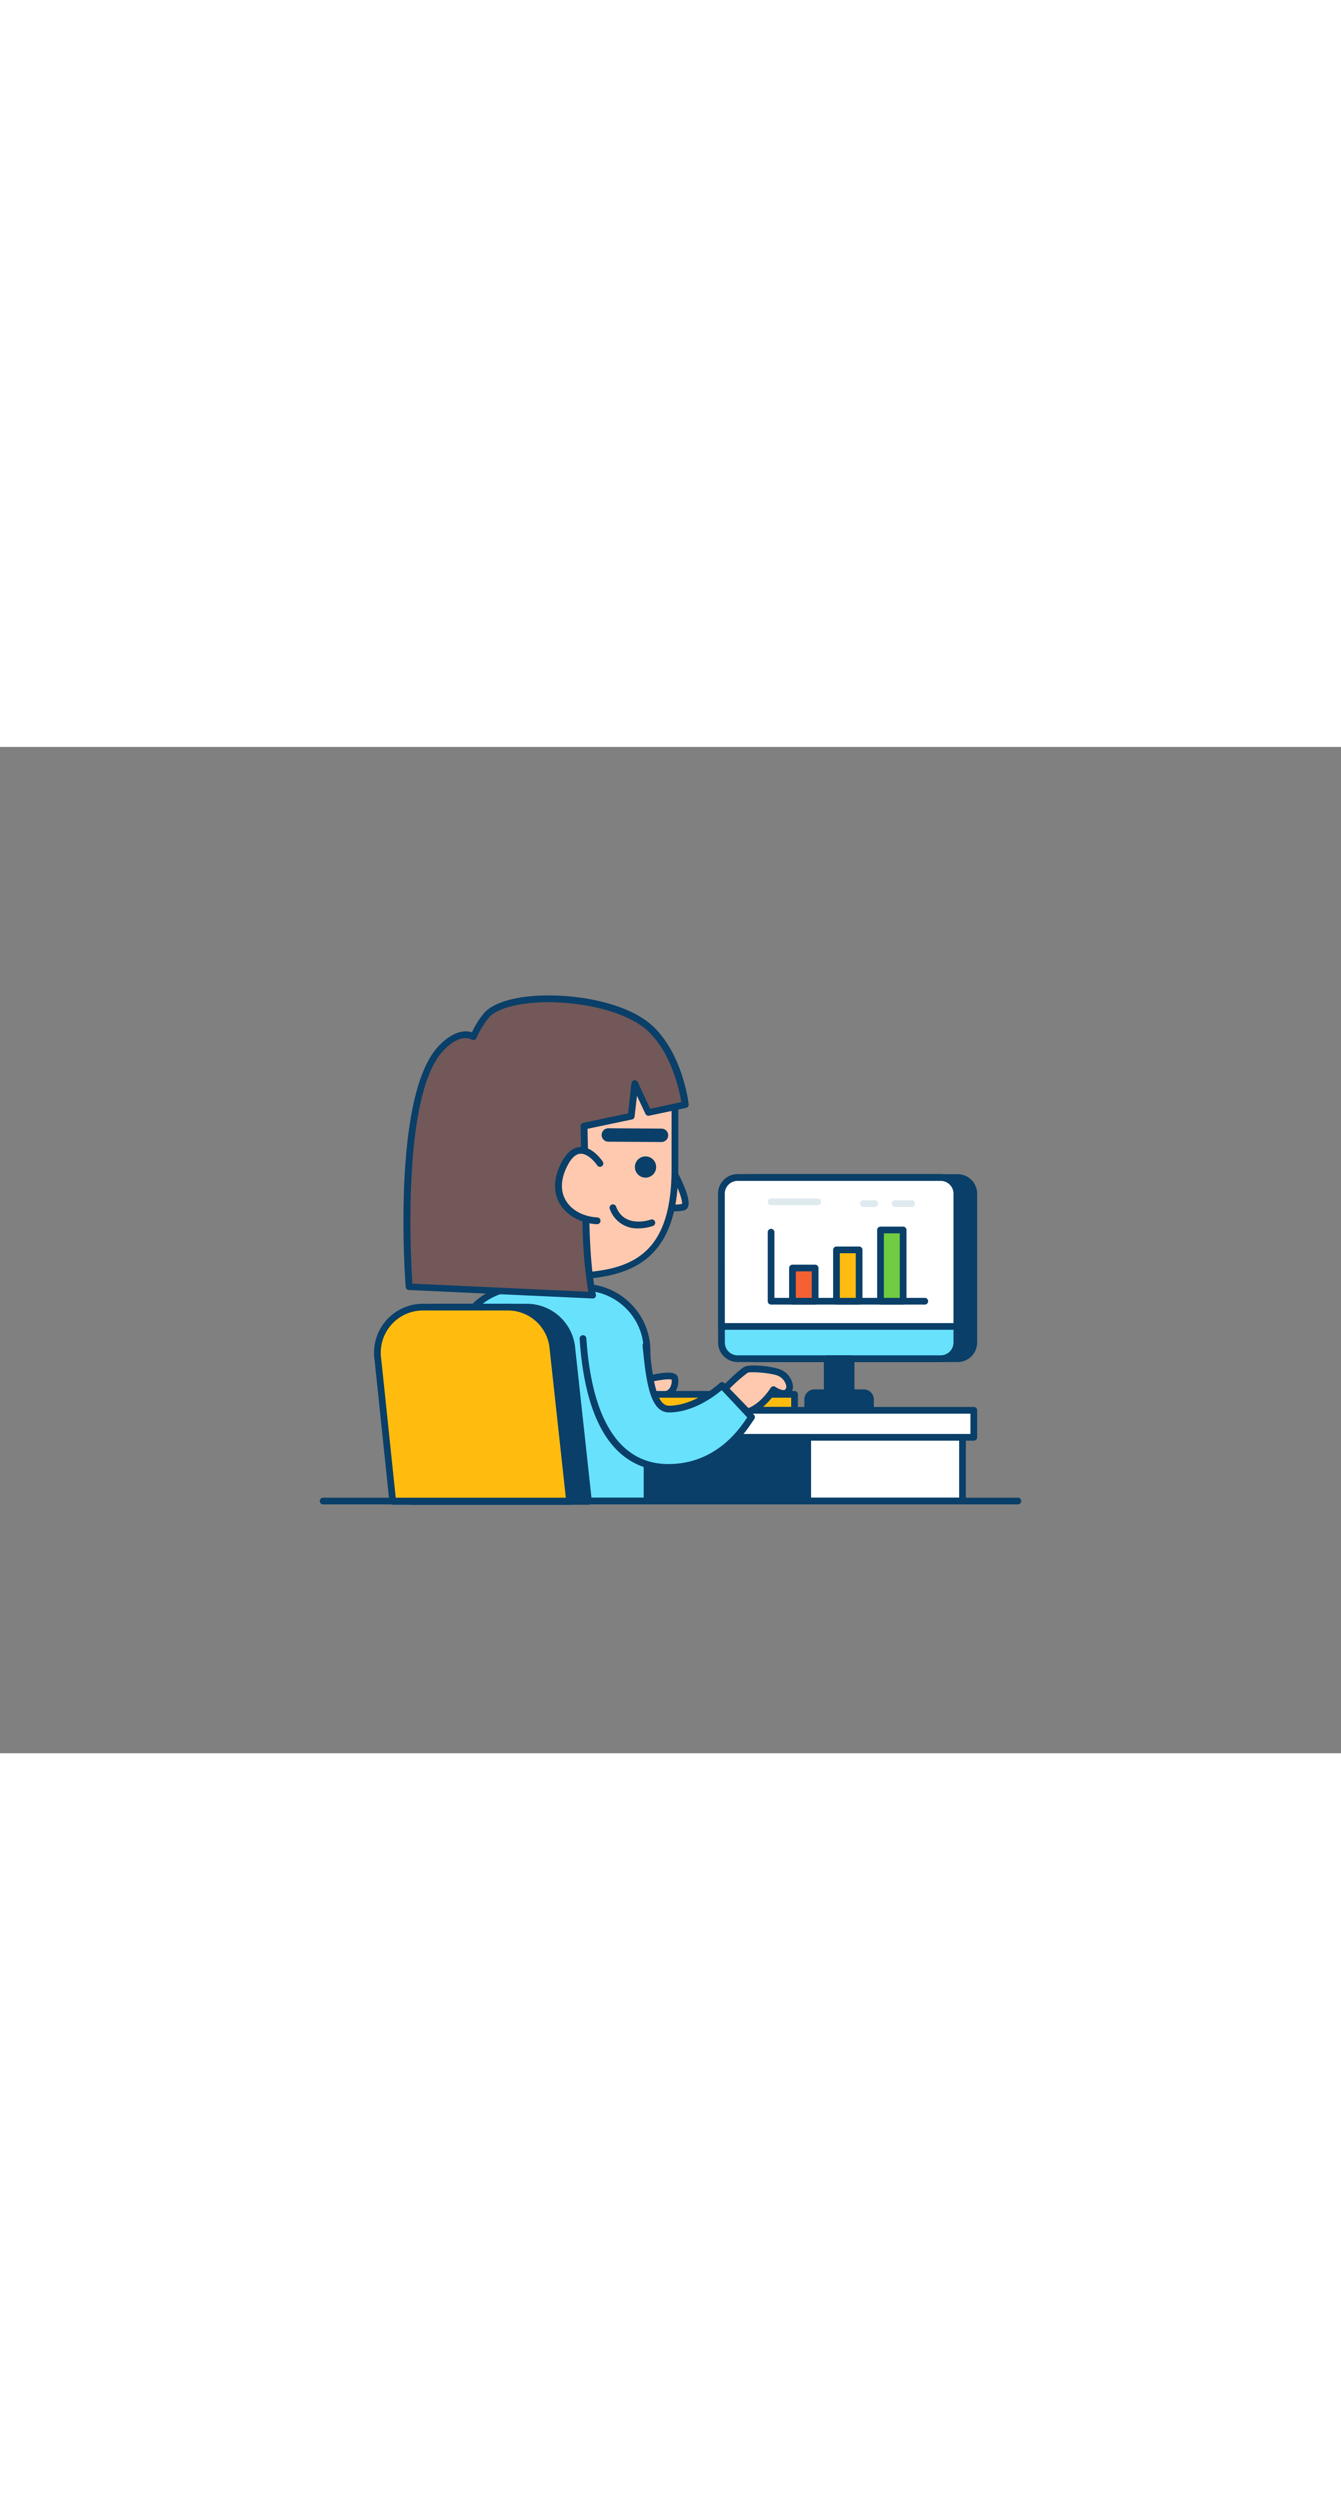 <svg xmlns="http://www.w3.org/2000/svg" viewBox="0 0 400 300" data-imageid="report-analysis-outline-bba07" imageName="Report analysis" class="illustrations_image" style="width: 161px;"><rect x="0" y="0" width="400" height="300" fill="#808080" stroke="none"/><g id="_111_report_analysis_outline" data-name="#111_report_analysis_outline"><rect x="239.77" y="202.64" width="47.33" height="22.17" fill="#fff"/><path d="M287.1,225.81H239.77a1,1,0,0,1-1-1V202.64a1,1,0,0,1,1-1H287.1a1,1,0,0,1,1,1v22.17A1,1,0,0,1,287.1,225.81Zm-46.33-2H286.1V203.64H240.77Z" fill="#093f68"/><rect x="183.99" y="202.64" width="56.93" height="22.17" fill="#093f68"/><path d="M240.92,225.81H184a1,1,0,0,1-1-1V202.64a1,1,0,0,1,1-1h56.93a1,1,0,0,1,1,1v22.17A1,1,0,0,1,240.92,225.81Zm-55.93-2h54.93V203.64H185Z" fill="#093f68"/><path d="M188.81,191.76s3.09-3.1,5.53-3.57,6.51-1.22,6.87,0-.11,4.25-2.64,4.88S187.77,195.56,188.81,191.76Z" fill="#ffc9b0"/><path d="M192,195.08c-2.54,0-3.26-.73-3.57-1.05a2.48,2.48,0,0,1-.54-2.54,1.1,1.1,0,0,1,.26-.44c.34-.34,3.39-3.33,6.05-3.84,4-.78,7.44-1.26,8,.7a5.55,5.55,0,0,1-.61,4,4.31,4.31,0,0,1-2.75,2.11A29.5,29.5,0,0,1,192,195.08Zm-2.23-2.82c0,.25.05.33.09.37.46.47,2.77.89,8.52-.53a2.33,2.33,0,0,0,1.5-1.17,3.79,3.79,0,0,0,.46-2.31c-.46-.18-1.86-.2-5.76.55C192.92,189.48,190.69,191.35,189.72,192.26Z" fill="#093f68"/><rect x="186.3" y="192.95" width="50.71" height="4.81" fill="#ffbc0e"/><path d="M237,198.76H186.3a1,1,0,0,1-1-1V193a1,1,0,0,1,1-1H237a1,1,0,0,1,1,1v4.81A1,1,0,0,1,237,198.76Zm-49.71-2H236V194H187.3Z" fill="#093f68"/><rect x="145.19" y="197.76" width="145.28" height="8.05" fill="#fff"/><path d="M290.47,206.81H145.19a1,1,0,0,1-1-1v-8.05a1,1,0,0,1,1-1H290.47a1,1,0,0,1,1,1v8.05A1,1,0,0,1,290.47,206.81Zm-144.28-2H289.47v-6.05H146.19Z" fill="#093f68"/><path d="M201.47,127.85s4.56,8.77,2.28,9.34a16.17,16.17,0,0,1-5.51,0" fill="#ffc9b0"/><path d="M201.3,138.44a19.94,19.94,0,0,1-3.23-.27,1,1,0,0,1-.81-1.16,1,1,0,0,1,1.16-.81,15.3,15.3,0,0,0,5,.05c.24-.92-1-4.53-2.79-7.93a1,1,0,1,1,1.77-.93c.91,1.75,3.79,7.6,2.81,9.77a1.74,1.74,0,0,1-1.17,1A11.57,11.57,0,0,1,201.3,138.44Z" fill="#093f68"/><path d="M159.3,160.19h12.25a0,0,0,0,1,0,0v7.08a5.21,5.21,0,0,1-5.21,5.21H164.5a5.21,5.21,0,0,1-5.21-5.21v-7.08A0,0,0,0,1,159.3,160.19Z" fill="#ffc9b0"/><path d="M166.34,173.47H164.5a6.21,6.21,0,0,1-6.2-6.2v-7.08a1,1,0,0,1,1-1h12.25a1,1,0,0,1,1,1v7.08A6.21,6.21,0,0,1,166.34,173.47Zm-6-12.28v6.08a4.2,4.2,0,0,0,4.2,4.2h1.84a4.21,4.21,0,0,0,4.21-4.2v-6.08Z" fill="#093f68"/><path d="M165.42,157.86v3.94a36,36,0,0,1-35.89-36V109.13c0-8.65,13.17-24.81,21.79-24.81,0,0,1.4,8.18,15,15.34,9.48,5,22.86,5.34,35-3.15V125.8C201.32,155.36,185.25,157.86,165.42,157.86Z" fill="#ffc9b0"/><path d="M165.42,162.8a37,37,0,0,1-36.89-37V109.13c0-4.34,3-10.59,7.9-16.3,5.08-6,10.65-9.51,14.89-9.51a1,1,0,0,1,1,.83c0,.08,1.56,7.83,14.44,14.63,8.14,4.29,21.34,5.74,34-3.09a1,1,0,0,1,1.57.82V125.8c0,30-16.86,33-35.9,33.06v2.94A1,1,0,0,1,165.42,162.8ZM150.57,85.37c-3.55.42-8.3,3.7-12.62,8.76-4.51,5.28-7.42,11.17-7.42,15V125.8a35,35,0,0,0,33.89,35v-2.92a1,1,0,0,1,1-1c19.77,0,34.9-2.28,34.9-31.06V98.38c-12.91,8.17-26.18,6.56-34.5,2.17C154.41,94.52,151.33,87.75,150.57,85.37Z" fill="#093f68"/><path d="M197.31,117.78h0l-15.85-.1a2,2,0,0,1,0-4h0l15.85.1a2,2,0,0,1,0,4Z" fill="#093f68"/><ellipse cx="192.55" cy="125.23" rx="3.17" ry="3.17" fill="#093f68"/><path d="M193,180.08a19,19,0,0,0-19.19-19H155.41a19.65,19.65,0,0,0-19.65,19.65v44.08H193Z" fill="#68e1fd" class="target-color"/><path d="M193,225.81H135.76a1,1,0,0,1-1-1V180.73a20.67,20.67,0,0,1,20.65-20.65h18.48A20,20,0,0,1,188.16,166,19.78,19.78,0,0,1,194,180.08v44.73A1,1,0,0,1,193,225.81Zm-56.26-2H192V180.08a17.81,17.81,0,0,0-5.27-12.7,18.1,18.1,0,0,0-12.87-5.3H155.41a18.67,18.67,0,0,0-18.65,18.65Z" fill="#093f68"/><path d="M190.5,143.52a8.59,8.59,0,0,1-8.61-5.81,1,1,0,0,1,1.88-.69c2.44,6.57,10,4,10.27,3.91a1,1,0,1,1,.67,1.88A13,13,0,0,1,190.5,143.52Z" fill="#093f68"/><path d="M204.39,106.64l-11,2.31-4-8.66L188.26,110l-14.07,3s.29,13.07.57,28.15c.28,15.49,2,22.29,2,22.29l-54.66-2.52s-4.41-56.79,9.61-71.21c5.77-5.94,9.56-3.33,9.56-3.33a27,27,0,0,1,3.95-6.46c6.9-7.62,38.36-6.26,49.19,4.42C202.82,92.64,204.39,106.64,204.39,106.64Z" fill="#725858"/><path d="M176.73,164.42h0L122,161.9a1,1,0,0,1-1-.92,291.21,291.21,0,0,1-.45-30.31C121.49,109.18,125,95.16,131,89c4.54-4.68,8.09-4.47,9.77-3.94a26.35,26.35,0,0,1,3.71-5.83c2.74-3,9.08-4.89,17.39-5.13,11.43-.32,26.14,2.5,33.25,9.51,8.59,8.47,10.24,22.34,10.3,22.92a1,1,0,0,1-.79,1.09l-11,2.31a1,1,0,0,1-1.11-.56L190,104l-.71,6.2a1,1,0,0,1-.79.86l-13.25,2.78c.06,3.1.31,14.49.55,27.33.27,15.15,1.92,22,1.94,22.06a1,1,0,0,1-.2.88A1,1,0,0,1,176.73,164.42ZM123,160l52.48,2.42a133.22,133.22,0,0,1-1.72-21.22c-.28-15.07-.57-28.14-.57-28.14a1,1,0,0,1,.79-1l13.37-2.81,1-9a1,1,0,0,1,.84-.87,1,1,0,0,1,1.06.56l3.67,7.94,9.31-2c-.51-3.18-2.71-14-9.59-20.82-6.65-6.57-21.14-9.24-31.79-8.94-7.65.22-13.61,1.89-15.95,4.48a25.94,25.94,0,0,0-3.77,6.17,1,1,0,0,1-1.49.44c-.12-.08-3.24-2-8.28,3.2C119.79,103.36,122.53,152.72,123,160Z" fill="#093f68"/><path d="M178.92,124.18s-6-9.11-10.76.47,1.69,16.11,9.85,16.64" fill="#ffc9b0"/><path d="M178,142.29H178c-4.89-.32-9-2.63-11.06-6.17-1.36-2.37-2.4-6.37.37-11.92,1.57-3.14,3.49-4.8,5.7-4.93,3.75-.21,6.67,4.17,6.79,4.36a1,1,0,0,1-1.67,1.1c-.66-1-2.85-3.57-5-3.46-1.44.09-2.79,1.37-4,3.82-1.88,3.77-2,7.24-.42,10,1.7,3,5.23,4.9,9.45,5.17a1,1,0,0,1-.07,2Z" fill="#093f68"/><path d="M173.89,176.38c.41,4.39,1.51,38.44,25.43,38.44,16.28,0,23.45-13.18,24.85-15l-8.8-9.43c-3.83,3.41-9.94,7-15.84,7-4.39,0-5.73-7-6.88-19" fill="#68e1fd" class="target-color"/><path d="M199.32,215.82c-10.72,0-24-6.65-26.35-38.36,0-.41-.06-.75-.08-1a1,1,0,1,1,2-.18c0,.25.05.59.08,1,1.78,23.88,10.2,36.5,24.36,36.5s21.18-10.36,23.47-13.76l.09-.14-7.59-8.14c-2.59,2.16-8.82,6.65-15.76,6.65-5.52,0-6.79-8.63-7.87-19.91a1,1,0,0,1,.9-1.09,1,1,0,0,1,1.09.9c1.1,11.47,2.41,18.1,5.88,18.1,5.58,0,11.5-3.5,15.17-6.78a1,1,0,0,1,1.4.06l8.8,9.44a1,1,0,0,1,.06,1.29c-.12.16-.29.41-.51.74C222,204.8,214.6,215.82,199.32,215.82Z" fill="#093f68"/><path d="M131.79,167h25.27a13.59,13.59,0,0,1,13.43,11.53l5,46.38H122.78l-4.42-42.27A13.58,13.58,0,0,1,131.79,167Z" fill="#093f68"/><path d="M175.54,225.92H122.78a1,1,0,0,1-1-.9l-4.42-42.27A14.59,14.59,0,0,1,131.79,166h25.27a14.51,14.51,0,0,1,14.42,12.38l5.05,46.42a1,1,0,0,1-.25.78A1,1,0,0,1,175.54,225.92Zm-51.86-2h50.74l-4.93-45.27A12.5,12.5,0,0,0,157.06,168H131.79a12.59,12.59,0,0,0-12.44,14.49Z" fill="#093f68"/><path d="M126.15,167h25.28a13.59,13.59,0,0,1,13.43,11.53l5,46.38H117.15l-4.42-42.27A13.58,13.58,0,0,1,126.15,167Z" fill="#ffbc0e"/><path d="M169.9,225.92H117.15a1,1,0,0,1-1-.9l-4.42-42.27A14.59,14.59,0,0,1,126.15,166h25.28a14.5,14.5,0,0,1,14.41,12.38l5.06,46.42a1,1,0,0,1-1,1.11Zm-51.85-2h50.74l-4.93-45.27A12.5,12.5,0,0,0,151.43,168H126.15a12.59,12.59,0,0,0-12.43,14.49Z" fill="#093f68"/><path d="M216.22,191.31s4.92-4.93,6.33-5.63,8.85.06,10.42,1.13c2.88,2,3.09,4.43,1.83,5.56s-4.09-.78-4.09-.78-3,5.1-7.72,6.7Z" fill="#ffc9b0"/><path d="M223,199.29a1,1,0,0,1-.72-.3l-6.77-7a1,1,0,0,1,0-1.4c.84-.84,5.11-5.08,6.59-5.82,1.78-.88,9.57-.07,11.43,1.2a6.13,6.13,0,0,1,3,4.42,3.31,3.31,0,0,1-1.07,2.71c-1.3,1.16-3.26.44-4.43-.17-1.11,1.6-3.83,5-7.72,6.3A.86.86,0,0,1,223,199.29Zm-5.37-8,5.63,5.81c4-1.67,6.57-6,6.6-6a1,1,0,0,1,.64-.47,1,1,0,0,1,.78.14c1,.68,2.48,1.2,2.86.86a1.29,1.29,0,0,0,.4-1.09,4.28,4.28,0,0,0-2.13-2.9c-1.33-.91-8.36-1.55-9.41-1.06A46.49,46.49,0,0,0,217.62,191.32Z" fill="#093f68"/><rect x="220.27" y="128.37" width="70.2" height="54" rx="4.82" fill="#093f68"/><path d="M285.66,183.37H225.09a5.83,5.83,0,0,1-5.82-5.82V133.19a5.83,5.83,0,0,1,5.82-5.82h60.57a5.82,5.82,0,0,1,5.81,5.82v44.36A5.82,5.82,0,0,1,285.66,183.37Zm-60.57-54a3.82,3.82,0,0,0-3.82,3.82v44.36a3.82,3.82,0,0,0,3.82,3.82h60.57a3.82,3.82,0,0,0,3.81-3.82V133.19a3.82,3.82,0,0,0-3.81-3.82Z" fill="#093f68"/><path d="M285.41,133.18v44.37a4.82,4.82,0,0,1-4.82,4.82H220a4.81,4.81,0,0,1-4.81-4.82V133.18a4.81,4.81,0,0,1,4.81-4.81h60.57A4.81,4.81,0,0,1,285.41,133.18Z" fill="#68e1fd" class="target-color"/><path d="M280.59,183.37H220a5.82,5.82,0,0,1-5.81-5.82V133.18a5.81,5.81,0,0,1,5.81-5.81h60.57a5.82,5.82,0,0,1,5.82,5.81v44.37A5.83,5.83,0,0,1,280.59,183.37Zm-60.57-54a3.82,3.82,0,0,0-3.81,3.81v44.37a3.82,3.82,0,0,0,3.81,3.82h60.57a3.83,3.83,0,0,0,3.82-3.82V133.18a3.82,3.82,0,0,0-3.82-3.81Z" fill="#093f68"/><rect x="246.74" y="182.37" width="7.13" height="10.57" fill="#093f68"/><path d="M253.87,194h-7.13a1,1,0,0,1-1-1V182.37a1,1,0,0,1,1-1h7.13a1,1,0,0,1,1,1V193A1,1,0,0,1,253.87,194Zm-6.13-2h5.13v-8.58h-5.13Z" fill="#093f68"/><path d="M242.94,192.51h14.73a2,2,0,0,1,2,2v2.39a0,0,0,0,1,0,0H240.92a0,0,0,0,1,0,0v-2.39A2,2,0,0,1,242.94,192.51Z" fill="#093f68"/><path d="M259.69,197.92H240.92a1,1,0,0,1-1-1v-2.39a3,3,0,0,1,3-3h14.73a3,3,0,0,1,3,3v2.39A1,1,0,0,1,259.69,197.92Zm-17.77-2h16.77v-1.39a1,1,0,0,0-1-1H242.94a1,1,0,0,0-1,1Z" fill="#093f68"/><path d="M285.41,133.18v39.58h-70.2V133.18a4.81,4.81,0,0,1,4.81-4.81h60.57A4.81,4.81,0,0,1,285.41,133.18Z" fill="#fff"/><path d="M285.41,173.76h-70.2a1,1,0,0,1-1-1V133.18a5.81,5.81,0,0,1,5.81-5.81h60.57a5.82,5.82,0,0,1,5.82,5.81v39.58A1,1,0,0,1,285.41,173.76Zm-69.2-2h68.2V133.18a3.82,3.82,0,0,0-3.82-3.81H220a3.82,3.82,0,0,0-3.81,3.81Z" fill="#093f68"/><path d="M303.61,225.81H96.39a1,1,0,1,1,0-2H303.61a1,1,0,0,1,0,2Z" fill="#093f68"/><path d="M275.83,166.24H230a1,1,0,0,1-1-1V144.66a1,1,0,0,1,2,0v19.58h44.85a1,1,0,0,1,0,2Z" fill="#093f68"/><rect x="236.38" y="155.34" width="6.76" height="9.89" fill="#f56132"/><path d="M243.14,166.24h-6.76a1,1,0,0,1-1-1v-9.9a1,1,0,0,1,1-1h6.76a1,1,0,0,1,1,1v9.9A1,1,0,0,1,243.14,166.24Zm-5.76-2h4.76v-7.9h-4.76Z" fill="#093f68"/><rect x="249.51" y="149.93" width="6.76" height="15.31" fill="#ffbc0e"/><path d="M256.26,166.24h-6.75a1,1,0,0,1-1-1V149.93a1,1,0,0,1,1-1h6.75a1,1,0,0,1,1,1v15.31A1,1,0,0,1,256.26,166.24Zm-5.75-2h4.75V150.93h-4.75Z" fill="#093f68"/><rect x="262.64" y="144.02" width="6.76" height="21.22" fill="#70cc40"/><path d="M269.39,166.24h-6.75a1,1,0,0,1-1-1V144a1,1,0,0,1,1-1h6.75a1,1,0,0,1,1,1v21.22A1,1,0,0,1,269.39,166.24Zm-5.75-2h4.75V145h-4.75Z" fill="#093f68"/><path d="M243.9,136.62H230a1,1,0,0,1,0-2H243.9a1,1,0,0,1,0,2Z" fill="#dfeaef"/><path d="M260.93,137.14h-3.38a1,1,0,0,1,0-2h3.38a1,1,0,0,1,0,2Z" fill="#dfeaef"/><path d="M271.93,137.14H267a1,1,0,0,1,0-2h4.91a1,1,0,0,1,0,2Z" fill="#dfeaef"/></g></svg>